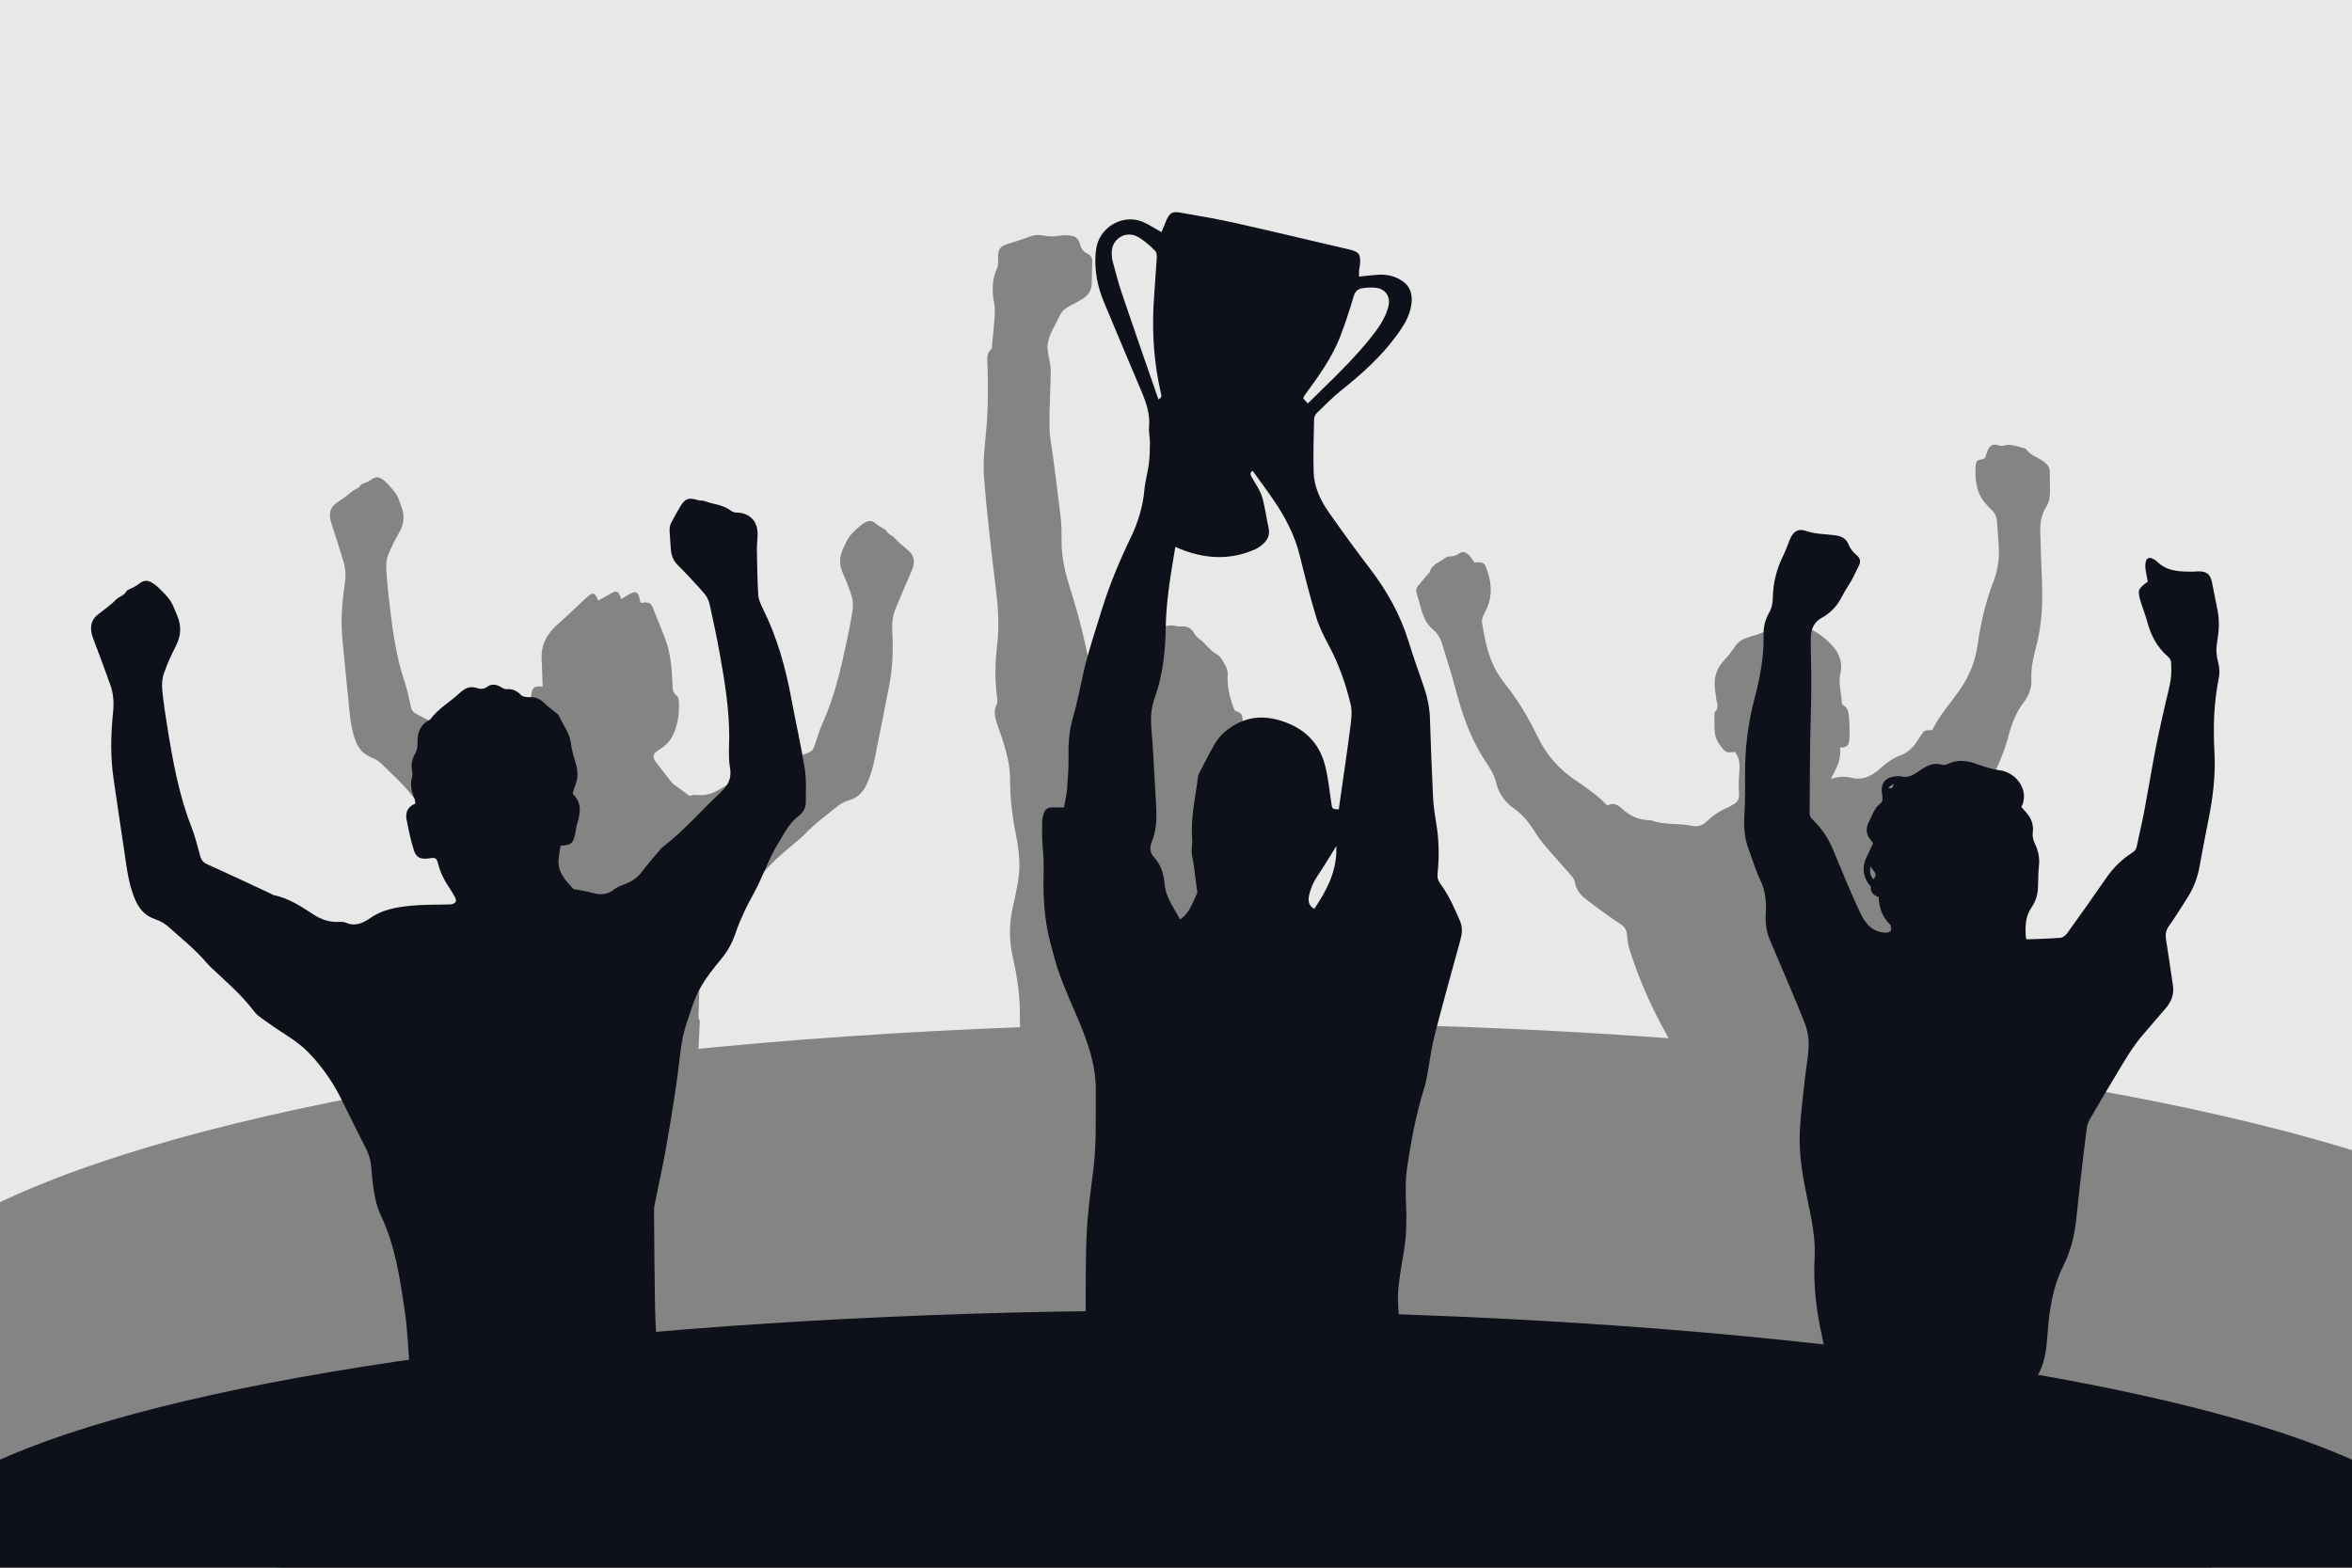 <?xml version="1.0" encoding="utf-8"?>
<!-- Generator: Adobe Illustrator 27.5.0, SVG Export Plug-In . SVG Version: 6.00 Build 0)  -->
<svg version="1.1" xmlns="http://www.w3.org/2000/svg" xmlns:xlink="http://www.w3.org/1999/xlink" x="0px" y="0px"
	 viewBox="0 0 750 500" style="enable-background:new 0 0 750 500;" xml:space="preserve">
<g id="BACKGROUND">
	<rect style="fill:#E8E8E8;" width="750" height="500"/>
</g>
<g id="OBJECTS">
	<g>
		<g>
			<defs>
				<rect id="SVGID_1_" width="750" height="500"/>
			</defs>
			<clipPath id="SVGID_00000135685399574687861980000003179684235547824792_">
				<use xlink:href="#SVGID_1_"  style="overflow:visible;"/>
			</clipPath>
			
				<ellipse style="clip-path:url(#SVGID_00000135685399574687861980000003179684235547824792_);fill:#848484;" cx="397" cy="427.507" rx="441" ry="101.238"/>
		</g>
		<path style="fill:#848484;" d="M470.153,179.379c2.986-0.156,3.188,0.003,4.118,2.685c1.603,4.624,1.559,9.102-0.896,13.478
			c-0.513,0.915-0.951,2.147-0.785,3.124c0.881,5.166,1.81,10.357,4.376,15.025c0.955,1.737,2.119,3.382,3.355,4.937
			c4.16,5.236,7.399,11.018,10.343,16.99c2.565,5.203,6.309,9.446,11.028,12.757c3.75,2.631,7.611,5.094,10.842,8.569
			c1.909-1.137,3.338-0.266,4.716,1.021c2.468,2.306,5.387,3.579,8.797,3.642c0.221,0.004,0.46-0.009,0.659,0.067
			c4.154,1.583,8.625,0.794,12.865,1.729c1.798,0.397,3.268-0.098,4.638-1.399c1.985-1.885,4.234-3.441,6.81-4.473
			c0.543-0.217,1.014-0.606,1.539-0.876c1.538-0.789,2.147-1.904,1.977-3.737c-0.204-2.191-0.08-4.432,0.106-6.634
			c0.192-2.265,0.122-4.411-1.367-6.453c-1.069-0.044-2.38,0.581-3.414-0.506c-1.452-1.526-2.7-3.253-2.986-5.325
			c-0.3-2.176-0.138-4.415-0.177-6.626c-0.001-0.073-0.011-0.182,0.03-0.215c1.73-1.389,0.588-3.089,0.491-4.664
			c-0.049-0.808-0.221-1.607-0.325-2.412c-0.481-3.729,0.384-6.979,3.108-9.737c1.339-1.355,2.391-2.999,3.533-4.542
			c1.022-1.381,2.43-2.082,4.025-2.569c1.828-0.558,3.674-1.103,5.422-1.861c1.48-0.642,2.932-0.972,4.511-0.677
			c1.186,0.221,2.204-0.073,3.019-0.961c0.934-1.018,1.991-1.045,3.23-0.612c4.269,1.492,8.056,3.794,10.94,7.252
			c1.933,2.318,2.912,5.269,2.204,8.293c-0.762,3.252,0.289,6.305,0.439,9.448c0.013,0.265,0.178,0.646,0.388,0.759
			c1.634,0.883,1.772,2.522,1.891,4.027c0.185,2.343,0.265,4.719,0.093,7.059c-0.146,1.982-0.85,2.42-2.993,2.524
			c0.57,3.57-1.097,6.572-2.864,9.903c1.332-0.266,2.283-0.57,3.247-0.616c1.023-0.049,2.097-0.001,3.081,0.262
			c3.818,1.019,6.776-0.557,9.462-2.992c1.987-1.801,4.109-3.308,6.67-4.261c1.959-0.729,3.483-2.201,4.712-3.912
			c0.517-0.719,0.962-1.489,1.458-2.224c1.171-1.735,1.211-1.75,3.448-1.765c0.12-0.081,0.294-0.137,0.35-0.251
			c2.267-4.615,5.739-8.397,8.64-12.573c2.931-4.22,4.913-8.912,5.652-14.031c1.005-6.964,2.482-13.799,5.057-20.367
			c1.453-3.707,1.995-7.554,1.742-11.516c-0.165-2.578-0.377-5.153-0.549-7.731c-0.097-1.464-0.591-2.719-1.704-3.722
			c-0.547-0.492-1.011-1.075-1.523-1.607c-3.299-3.423-3.834-7.691-3.618-12.142c0.094-1.944,0.331-2.065,2.369-2.568
			c0.208-0.051,0.402-0.156,0.653-0.255c0.276-0.824,0.496-1.683,0.846-2.485c0.692-1.585,1.748-2.154,3.382-1.596
			c0.85,0.29,1.492,0.207,2.295-0.035c0.663-0.199,1.455-0.121,2.16,0.003c1.156,0.205,2.292,0.533,3.427,0.839
			c0.347,0.094,0.794,0.196,0.979,0.451c1.452,2.004,3.887,2.591,5.737,4.024c1.149,0.89,1.849,1.797,1.82,3.291
			c-0.039,1.993,0.06,3.987,0.069,5.981c0.008,1.795-0.221,3.555-1.218,5.104c-1.502,2.333-1.951,4.933-1.886,7.625
			c0.132,5.463,0.312,10.926,0.539,16.386c0.293,7.045-0.089,14.021-1.927,20.863c-0.883,3.288-1.614,6.577-1.438,10.031
			c0.141,2.751-0.809,5.257-2.46,7.419c-2.429,3.181-3.804,6.81-4.821,10.61c-1.458,5.45-3.731,10.567-6.305,15.561
			c-0.55,1.067-0.945,2.011-0.662,3.326c0.385,1.788-0.335,3.54-1.287,5.032c-1.545,2.418-3.259,4.731-4.958,7.046
			c-1.265,1.724-2.625,3.377-3.933,5.07c-0.608,0.787-0.991,1.643-0.702,2.675c1.343,4.803,0.924,9.688,0.458,14.528
			c-0.565,5.873-1.226,11.753-2.245,17.56c-0.685,3.902-1.827,7.768-3.192,11.494c-1.754,4.787-2.414,9.71-2.85,14.725
			c-1.005,11.578-0.353,23.153-0.071,34.731c0.054,2.209,0.04,4.423-0.047,6.63c-0.078,1.986-1.056,3.027-2.992,3.565
			c-3.951,1.098-7.991,1.519-12.056,1.248c-5.617-0.374-11.209-0.019-16.816,0.132c-7.45,0.201-14.907,0.184-22.36,0.181
			c-6.789-0.002-13.578-0.106-20.367-0.177c-1.033-0.011-2.08,0.007-3.094-0.155c-1.134-0.181-1.578-0.767-1.28-1.874
			c0.272-1.013-0.088-1.855-0.211-2.786c-0.377-2.848-0.777-5.71-0.869-8.577c-0.213-6.641-0.073-13.297-0.423-19.928
			c-0.213-4.035-1.037-8.043-1.674-12.048c-0.135-0.846-0.574-1.676-1.004-2.439c-4.792-8.521-8.739-17.417-11.746-26.717
			c-0.539-1.667-0.855-3.447-0.98-5.196c-0.112-1.57-0.732-2.632-2.001-3.46c-1.544-1.008-3.071-2.045-4.564-3.126
			c-2.326-1.685-4.668-3.355-6.907-5.152c-1.703-1.367-2.879-3.115-3.231-5.376c-0.102-0.654-0.602-1.304-1.062-1.833
			c-2.999-3.454-6.085-6.834-9.04-10.324c-1.186-1.4-2.142-3.001-3.15-4.544c-1.631-2.498-3.54-4.745-5.983-6.468
			c-2.955-2.085-4.966-4.764-5.799-8.325c-0.74-3.165-2.738-5.712-4.404-8.395c-4.063-6.542-6.486-13.704-8.442-21.089
			c-1.322-4.989-2.897-9.911-4.399-14.852c-0.546-1.797-1.497-3.368-2.965-4.59c-1.958-1.631-2.975-3.809-3.626-6.211
			c-0.463-1.707-0.95-3.409-1.485-5.094c-0.295-0.929-0.206-1.762,0.394-2.504c1.019-1.26,2.073-2.492,3.121-3.728
			c0.19-0.223,0.565-0.379,0.616-0.617c0.543-2.542,2.971-3.072,4.652-4.386c0.445-0.348,1.051-0.686,1.583-0.687
			c1.212-0.003,2.222-0.274,3.239-0.998c0.992-0.707,2.033-0.417,2.995,0.528c0.365,0.359,0.653,0.799,0.963,1.212
			C469.599,178.572,469.844,178.939,470.153,179.379z"/>
		<path style="fill:#848484;" d="M349.95,220.428c0.017-0.509,0.102-0.989,0.039-1.449c-0.603-4.416,1.771-7.665,4.333-10.769
			c1.312-1.59,2.919-2.939,4.412-4.376c0.414-0.399,0.853-0.919,1.364-1.046c2.47-0.614,4.971-1.101,7.455-1.661
			c0.796-0.18,1.627-0.338,2.347-0.697c1.541-0.769,3.08-1.223,4.818-0.801c0.639,0.155,1.331,0.183,1.991,0.145
			c1.854-0.107,3.214,0.559,4.123,2.233c0.348,0.642,0.874,1.269,1.473,1.678c2.125,1.451,3.423,3.773,5.778,5.065
			c1.243,0.682,2.003,2.378,2.776,3.733c0.435,0.762,0.674,1.778,0.617,2.654c-0.26,4.004,0.76,7.745,2.224,11.488
			c0.651,0.336,1.689,0.552,2.123,1.183c0.458,0.666,0.363,1.726,0.469,2.619c0.541,4.566-1.094,8.71-2.536,12.885
			c-0.909,2.632-2.084,5.066-4.481,6.765c-0.576,0.408-0.898,1.389-1.029,2.16c-0.222,1.307-0.296,2.66-0.241,3.986
			c0.029,0.699,0.312,1.505,0.748,2.046c0.885,1.096,1.911,2.089,2.954,3.043c1.539,1.407,3.089,2.814,4.732,4.094
			c3.092,2.41,5.367,5.424,7.207,8.863c0.814,1.522,2.083,2.797,3.1,4.216c2.529,3.533,3.766,7.595,4.659,11.772
			c1.081,5.049,2.243,10.088,3.076,15.179c1.637,10.014,1.828,20.081,0.769,30.186c-0.231,2.199,0.201,4.46,0.162,6.689
			c-0.113,6.502-1.621,12.709-4.086,18.711c-1.575,3.835-4.58,6.348-7.916,8.451c-6.979,4.401-14.619,7.272-22.613,9.212
			c-2.753,0.668-5.574,1.076-8.299,1.838c-1.988,0.556-3.955,1.332-5.778,2.3c-3.683,1.954-7.213,4.197-10.903,6.135
			c-1.671,0.877-3.532,1.516-5.382,1.898c-2.707,0.559-5.073-0.321-6.296-2.924c-1.627-3.464-3.043-7.03-4.488-10.577
			c-2.391-5.867-4.78-11.736-7.073-17.642c-0.872-2.247-1.604-4.568-2.176-6.909c-1.446-5.918-2.908-11.839-4.082-17.814
			c-0.672-3.42-1.124-6.951-1.093-10.426c0.059-6.565-0.79-12.966-2.273-19.332c-1.309-5.616-1.146-11.24,0.224-16.849
			c0.574-2.349,0.999-4.736,1.432-7.117c0.945-5.188,0.315-10.301-0.719-15.409c-1.179-5.822-1.795-11.721-1.808-17.658
			c-0.01-4.254-1.151-8.247-2.372-12.238c-0.561-1.833-1.316-3.606-1.885-5.437c-0.599-1.927-1.027-3.855-0.009-5.845
			c0.308-0.602,0.247-1.473,0.146-2.191c-0.797-5.661-0.635-11.309,0.036-16.969c0.673-5.67,0.33-11.309-0.353-16.98
			c-1.455-12.096-2.928-24.201-3.86-36.343c-0.411-5.353,0.357-10.816,0.807-16.211c0.543-6.499,0.488-12.992,0.31-19.496
			c-0.049-1.795-0.438-3.665,1.177-5.145c0.333-0.305,0.248-1.096,0.305-1.668c0.263-2.653,0.57-5.304,0.737-7.964
			c0.103-1.647,0.227-3.357-0.085-4.955c-0.757-3.875-0.752-7.586,0.925-11.268c0.449-0.985,0.323-2.276,0.301-3.423
			c-0.048-2.497,0.656-3.496,2.977-4.216c2.46-0.763,4.908-1.573,7.33-2.448c1.299-0.469,2.522-0.558,3.904-0.305
			c1.836,0.336,3.696,0.442,5.616,0.053c1.403-0.284,3.007-0.15,4.387,0.254c0.771,0.226,1.612,1.3,1.815,2.14
			c0.382,1.575,0.969,2.715,2.537,3.382c1.075,0.456,1.51,1.488,1.473,2.689c-0.068,2.169-0.149,4.339-0.151,6.509
			c-0.002,2.305-1.024,4.024-2.93,5.201c-1.417,0.875-2.916,1.618-4.387,2.404c-1.365,0.729-2.37,1.716-3.035,3.182
			c-1.374,3.027-3.391,5.792-3.757,9.215c-0.092,0.864,0.082,1.767,0.208,2.641c0.259,1.799,0.825,3.592,0.81,5.384
			c-0.051,6.003-0.477,12.007-0.407,18.006c0.039,3.317,0.785,6.626,1.205,9.939c0.818,6.46,1.689,12.913,2.414,19.383
			c0.269,2.395,0.268,4.83,0.252,7.245c-0.034,5.166,1.188,10.09,2.726,14.959c3.123,9.885,5.659,19.905,7.024,30.198
			C348.416,218.937,348.374,220.124,349.95,220.428z"/>
		<path style="fill:#848484;" d="M289.815,175.715c-1.578-1.386-3.249-2.618-4.658-4.229c-0.704-0.805-2-1.066-2.557-2.237
			c-0.199-0.418-0.868-0.615-1.326-0.907c-0.574-0.367-1.21-0.661-1.716-1.104c-1.367-1.197-2.242-1.414-3.808-0.543
			c-0.875,0.487-1.673,1.153-2.411,1.841c-2.823,2.631-2.776,2.828-4.475,6.396c-1.326,2.785-1.258,5.36-0.002,8.12
			c1.098,2.415,2.075,4.91,2.806,7.456c0.392,1.365,0.359,2.942,0.153,4.371c-0.447,3.094-1.077,6.164-1.726,9.225
			c-1.902,8.967-3.906,17.901-7.704,26.325c-1.09,2.418-1.839,4.995-2.678,7.521c-0.341,1.027-0.834,1.675-1.925,2.103
			c-5.686,2.23-11.328,4.575-16.985,6.879c-0.362,0.148-0.713,0.366-1.089,0.429c-3.875,0.648-7.215,2.559-10.514,4.52
			c-2.093,1.244-4.264,1.908-6.705,1.694c-0.694-0.061-1.472-0.123-2.093,0.119c-0.173,0.067-0.342,0.118-0.511,0.165
			c-1.613-1.171-3.228-2.34-4.831-3.523c-0.547-0.404-1.01-0.945-1.436-1.484c-1.341-1.696-2.621-3.441-3.971-5.13
			c-1.847-2.311-1.748-3.189,0.764-4.762c1.678-1.051,3.1-2.349,3.984-4.115c1.701-3.396,2.252-7.05,2.097-10.81
			c-0.031-0.741-0.185-1.794-0.677-2.139c-1.482-1.039-1.356-2.471-1.405-3.924c-0.169-4.959-0.61-9.881-2.413-14.563
			c-1.246-3.236-2.569-6.443-3.875-9.656c-0.551-1.357-1.17-1.704-2.701-1.589c-0.359,0.027-0.715,0.095-1.079,0.146
			c-0.124-0.352-0.23-0.559-0.269-0.777c-0.528-2.924-1.346-3.303-3.813-1.776c-0.701,0.434-1.426,0.827-2.174,1.258
			c-0.988-2.702-1.411-2.837-3.735-1.476c-1.177,0.689-2.388,1.321-3.609,1.992c-1.076-2.608-1.656-2.747-3.539-1.104
			c-0.291,0.254-0.572,0.521-0.855,0.785c-2.825,2.634-5.584,5.342-8.49,7.885c-3.397,2.973-5.383,6.516-5.15,11.13
			c0.058,1.157,0.108,2.315,0.15,3.473c0.063,1.747,0.116,3.495,0.173,5.255c-2.814-0.144-3.323,0.241-3.654,2.791
			c-0.17,1.302-0.212,2.621-0.318,3.931c-0.149,1.835,0.355,3.531,1.168,5.136c1.639,3.234,3.322,6.447,4.953,9.603
			c-1.195,2.489-1.205,2.454-3.477,3.069c-0.882,0.239-1.705,0.686-2.564,1.014c-0.275,0.105-0.549,0.214-0.824,0.323
			c-0.55-0.193-1.202-0.216-1.799-0.223c-2.451-0.027-4.546-0.899-6.507-2.342c-3.091-2.274-6.228-4.502-10.021-5.527
			c-0.369-0.1-0.696-0.352-1.042-0.534c-5.404-2.847-10.789-5.732-16.23-8.508c-1.044-0.533-1.471-1.226-1.71-2.281
			c-0.588-2.596-1.081-5.233-1.929-7.747c-2.956-8.755-4.076-17.842-5.092-26.953c-0.347-3.109-0.673-6.227-0.815-9.349
			c-0.066-1.442,0.056-3.014,0.58-4.335c0.976-2.462,2.193-4.85,3.522-7.146c1.519-2.624,1.84-5.18,0.792-8.081
			c-1.342-3.716-1.276-3.909-3.828-6.803c-0.667-0.756-1.395-1.498-2.219-2.068c-1.474-1.02-2.366-0.89-3.843,0.168
			c-0.547,0.392-1.209,0.622-1.816,0.931c-0.484,0.246-1.169,0.377-1.408,0.773c-0.669,1.111-1.984,1.243-2.764,1.976
			c-1.56,1.466-3.343,2.528-5.049,3.753c-2.044,1.468-2.329,3.723-1.529,6.15c1.373,4.16,2.66,8.35,3.943,12.539
			c0.723,2.36,0.748,4.741,0.372,7.201c-0.889,5.82-1.315,11.676-0.727,17.568c0.591,5.924,1.102,11.857,1.742,17.776
			c0.512,4.736,0.646,9.516,2.288,14.106c0.939,2.626,2.351,4.497,4.937,5.578c1.205,0.504,2.451,1.16,3.368,2.062
			c3.399,3.343,6.998,6.503,9.914,10.314c0.427,0.558,0.922,1.067,1.411,1.574c3.585,3.716,7.334,7.267,10.272,11.583
			c0.975,1.433,2.582,2.459,3.975,3.579c3.229,2.596,6.928,4.755,9.65,7.795c1.124,1.256,2.181,2.581,3.173,3.96
			c-1.031,4.567-2.209,9.109-3.453,13.639c-0.989,8.876-1.547,17.817-3.985,26.355c-0.591,3.849-1.176,7.699-1.634,11.564
			c-0.417,3.521-0.389,7.093-0.615,10.639c-0.201,3.158-0.492,6.31-0.711,9.467c-0.18,2.604-0.349,5.209-0.458,7.816
			c-0.165,3.932-0.415,7.868-0.363,11.798c0.044,3.344,1.851,5.118,5.182,5.385c1.993,0.16,4.015-0.048,6.011,0.092
			c4.934,0.347,9.857,0.834,14.79,1.19c1.918,0.139,3.861,0.21,5.775,0.07c2.353-0.172,4.285-1.198,5.419-3.433
			c0.442-0.87,1.024-1.669,1.661-2.69c0.314,0.883,0.567,1.51,0.76,2.155c0.82,2.741,2.789,4.064,5.51,4.149
			c4.472,0.14,8.935,0.904,13.427,0.199c2.438-0.383,4.979-0.349,7.328-1.015c4.228-1.199,5.608-1.774,6.378-6.288
			c0.543-3.183,0.831-6.43,0.961-9.66c0.17-4.245-0.029-8.504,0.111-12.751c0.227-6.947,0.595-13.89,0.912-20.834
			c0.07-1.522,0.144-3.047,0.221-4.61c-0.284-0.431-0.46-0.962-0.431-1.618c0.438-9.671,0.311-19.34,0.078-29.01
			c1.825-2.467,3.877-4.749,6.111-6.798c3.007-2.759,6.899-4.546,10.367-6.813c1.495-0.978,3.195-1.842,4.306-3.173
			c3.346-4.008,7.425-7.176,11.356-10.523c0.537-0.457,1.079-0.915,1.559-1.428c3.275-3.507,7.166-6.3,10.876-9.295
			c1.001-0.808,2.305-1.339,3.554-1.722c2.679-0.823,4.267-2.548,5.459-5.069c2.083-4.407,2.685-9.151,3.657-13.815
			c1.215-5.828,2.305-11.682,3.472-17.52c1.161-5.806,1.311-11.676,0.995-17.555c-0.133-2.485,0.124-4.852,1.074-7.13
			c1.687-4.044,3.378-8.087,5.151-12.093C291.769,179.648,291.706,177.376,289.815,175.715z"/>
	</g>
	<g>
		<g>
			<defs>
				<rect id="SVGID_00000054251040914697693000000003923988927885799841_" width="750" height="500"/>
			</defs>
			<clipPath id="SVGID_00000156586457875244361460000010515914868540237474_">
				<use xlink:href="#SVGID_00000054251040914697693000000003923988927885799841_"  style="overflow:visible;"/>
			</clipPath>
			
				<ellipse style="clip-path:url(#SVGID_00000156586457875244361460000010515914868540237474_);fill:#0E1119;" cx="375" cy="496.475" rx="408" ry="78.475"/>
		</g>
		<path style="fill:#0E1119;" d="M213.947,446.491c-4.613,2.378-9.074,2.972-13.625,3.299c-5.85,0.42-11.68,1.185-17.535,1.432
			c-9.062,0.382-18.173,1.179-27.083-1.511c-6.5-1.963-13.062-3.044-19.893-1.767c-1.892,0.354-3.936-0.108-6.309-0.214
			c0.234-1.555,0.261-2.868,0.648-4.063c0.752-2.319,0.751-4.638,0.54-7.019c-0.542-6.129-0.694-12.313-1.597-18.386
			c-1.542-10.373-3.002-20.776-7.575-30.461c-2.317-4.909-2.666-10.421-3.165-15.794c-0.197-2.119-0.77-4.023-1.757-5.921
			c-2.794-5.372-5.386-10.849-8.125-16.25c-2.717-5.358-6.268-10.258-10.42-14.461c-3.467-3.51-8.062-5.898-12.114-8.841
			c-1.748-1.269-3.749-2.414-5.011-4.086c-3.804-5.038-8.541-9.104-13.09-13.379c-0.621-0.583-1.249-1.169-1.798-1.817
			c-3.747-4.429-8.28-8.032-12.582-11.868c-1.161-1.035-2.704-1.753-4.189-2.29c-3.186-1.153-5.002-3.329-6.292-6.444
			c-2.255-5.445-2.7-11.209-3.598-16.898c-1.123-7.109-2.092-14.243-3.156-21.362c-1.058-7.08-0.891-14.176-0.162-21.257
			c0.308-2.993,0.137-5.867-0.875-8.674c-1.798-4.983-3.6-9.965-5.504-14.908c-1.111-2.883-0.9-5.623,1.482-7.516
			c1.988-1.58,4.078-2.968,5.875-4.831c0.898-0.931,2.478-1.169,3.22-2.55c0.265-0.493,1.085-0.691,1.655-1.017
			c0.715-0.409,1.501-0.726,2.138-1.232c1.721-1.365,2.791-1.574,4.631-0.43c1.028,0.64,1.952,1.492,2.802,2.366
			c3.253,3.344,3.185,3.58,5.025,7.988c1.437,3.441,1.201,6.546-0.478,9.805c-1.469,2.851-2.797,5.806-3.83,8.837
			c-0.554,1.626-0.608,3.532-0.443,5.269c0.357,3.762,0.935,7.507,1.538,11.241c1.766,10.941,3.657,21.847,7.744,32.245
			c1.173,2.985,1.925,6.14,2.788,9.24c0.351,1.26,0.908,2.072,2.2,2.653c6.734,3.029,13.408,6.195,20.102,9.312
			c0.429,0.2,0.839,0.484,1.29,0.583c4.641,1.013,8.561,3.517,12.428,6.08c2.454,1.626,5.036,2.556,7.997,2.443
			c0.841-0.032,1.785-0.061,2.521,0.268c2.953,1.319,5.572-0.016,7.706-1.495c4.035-2.797,8.552-3.509,13.154-3.949
			c3.851-0.369,7.747-0.273,11.623-0.386c0.378-0.011,0.764,0.002,1.132-0.071c1.366-0.272,1.766-1.023,1.112-2.235
			c-0.627-1.164-1.321-2.298-2.058-3.396c-1.491-2.219-2.633-4.568-3.302-7.183c-0.526-2.057-0.845-2.136-3.041-1.811
			c-2.471,0.366-3.944-0.197-4.699-2.559c-1.031-3.225-1.719-6.574-2.355-9.907c-0.434-2.276,0.465-4.091,2.844-5.022
			c-0.132-0.652-0.151-1.227-0.365-1.717c-0.933-2.138-1.385-4.294-0.752-6.624c0.192-0.707,0.175-1.531,0.029-2.257
			c-0.398-1.974,0.041-3.67,1.049-5.415c0.572-0.991,0.729-2.352,0.699-3.536c-0.08-3.112,0.872-5.574,3.727-7.095
			c0.165-0.088,0.342-0.198,0.449-0.344c2.429-3.324,6.072-5.284,8.995-8.043c1.718-1.622,3.451-2.639,5.828-1.804
			c1.163,0.409,2.24,0.307,3.229-0.406c1.435-1.034,2.824-0.796,4.252,0.018c0.568,0.324,1.227,0.78,1.81,0.734
			c1.957-0.154,3.397,0.489,4.771,1.921c0.579,0.603,1.936,0.631,2.936,0.62c1.852-0.02,3.252,0.687,4.524,1.977
			c0.986,1,2.168,1.804,3.245,2.717c0.503,0.426,1.16,0.815,1.41,1.372c1.305,2.909,3.375,5.467,3.766,8.808
			c0.229,1.956,0.79,3.893,1.387,5.781c0.831,2.628,0.994,5.181-0.125,7.76c-0.299,0.689-0.449,1.442-0.745,2.424
			c2.943,2.694,2.575,6.067,1.436,9.57c-0.261,0.802-0.335,1.666-0.482,2.504c-0.652,3.689-1.301,4.291-4.813,4.486
			c-0.24,1.878-0.73,3.76-0.636,5.613c0.072,1.42,0.655,2.944,1.419,4.166c0.993,1.588,2.391,2.923,3.34,4.043
			c2.161,0.416,4.015,0.647,5.794,1.146c2.604,0.73,4.948,0.789,7.227-1.056c1.14-0.923,2.676-1.38,4.069-1.962
			c1.879-0.784,3.42-1.92,4.67-3.564c1.718-2.259,3.586-4.403,5.404-6.585c0.422-0.507,0.845-1.041,1.362-1.438
			c6.713-5.157,12.216-11.585,18.358-17.337c2.515-2.355,3.651-4.537,3.026-8.056c-0.556-3.131-0.241-6.423-0.237-9.645
			c0.012-8.851-1.396-17.544-2.949-26.212c-0.967-5.396-2.109-10.763-3.289-16.118c-0.254-1.154-0.822-2.354-1.574-3.261
			c-1.867-2.254-3.913-4.361-5.909-6.507c-0.967-1.039-2.001-2.016-2.972-3.052c-1.291-1.377-1.821-3.061-1.931-4.919
			c-0.117-1.976-0.337-3.948-0.4-5.926c-0.023-0.725,0.131-1.532,0.454-2.177c0.883-1.766,1.868-3.483,2.869-5.187
			c1.614-2.749,2.728-3.123,5.829-2.168c0.61,0.188,1.344,0.011,1.928,0.239c2.8,1.095,5.981,1.136,8.478,3.098
			c0.465,0.365,1.169,0.592,1.765,0.597c3.93,0.038,6.617,2.483,6.747,6.394c0.059,1.792-0.25,3.594-0.221,5.388
			c0.076,4.82,0.143,9.644,0.436,14.453c0.089,1.456,0.745,2.948,1.413,4.287c4.568,9.15,7.292,18.867,9.145,28.877
			c1.379,7.448,3.081,14.842,4.276,22.317c0.561,3.51,0.338,7.157,0.331,10.742c-0.004,1.796-0.947,3.327-2.346,4.382
			c-3.143,2.371-4.708,5.809-6.682,9.042c-2.979,4.88-4.715,10.32-7.422,15.306c-1.128,2.078-2.273,4.154-3.261,6.299
			c-1.026,2.228-1.986,4.501-2.767,6.824c-1.009,3.005-2.482,5.65-4.526,8.112c-2.533,3.051-5.044,6.22-6.919,9.687
			c-1.777,3.286-2.777,7.004-4.019,10.566c-1.951,5.594-2.198,11.49-3.01,17.293c-1.087,7.77-2.356,15.517-3.727,23.242
			c-1.058,5.962-2.409,11.871-3.59,17.811c-0.164,0.827-0.141,1.699-0.133,2.55c0.079,9.094,0.125,18.189,0.28,27.281
			c0.079,4.639,0.199,9.289,0.617,13.906c0.219,2.417,1.119,4.773,1.714,7.156C212.086,439.049,213.002,442.709,213.947,446.491z"/>
		<path style="fill:#0E1119;" d="M684.881,185.49c-0.276-1.513-0.588-2.869-0.747-4.244c-0.087-0.757-0.041-1.58,0.171-2.308
			c0.254-0.874,1-1.21,1.873-0.857c0.557,0.225,1.139,0.521,1.554,0.939c3.278,3.301,7.466,3.316,11.669,3.298
			c0.522-0.002,1.044-0.084,1.567-0.09c2.68-0.031,3.839,0.869,4.382,3.486c0.62,2.985,1.185,5.981,1.781,8.97
			c0.676,3.391,0.439,6.775-0.147,10.139c-0.382,2.19-0.262,4.274,0.332,6.445c0.422,1.54,0.548,3.322,0.23,4.878
			c-1.603,7.839-1.845,15.719-1.408,23.681c0.399,7.26-0.461,14.446-1.894,21.569c-0.996,4.952-1.957,9.913-2.839,14.887
			c-0.649,3.663-1.952,7.042-3.956,10.159c-1.933,3.007-3.806,6.058-5.867,8.976c-0.944,1.337-1.145,2.604-0.895,4.157
			c0.789,4.901,1.469,9.818,2.208,14.727c0.434,2.884-0.524,5.274-2.418,7.416c-2.363,2.672-4.623,5.436-6.975,8.119
			c-3.587,4.091-6.226,8.812-9.012,13.435c-2.744,4.552-5.452,9.127-8.107,13.731c-0.498,0.863-0.838,1.89-0.967,2.879
			c-0.687,5.265-1.298,10.54-1.905,15.815c-0.508,4.412-1.002,8.826-1.453,13.245c-0.527,5.162-1.777,10.1-4.109,14.768
			c-3.376,6.757-4.467,14.071-5.019,21.499c-0.323,4.353-0.667,8.672-2.727,12.68c-1.798,3.498-4.74,5.98-7.274,8.84
			c-3.541,3.996-8.288,5.359-13.229,6.103c-5.684,0.856-11.434,1.263-17.133,2.025c-6.303,0.843-12.602,1.758-18.863,2.863
			c-2.797,0.494-5.498,1.528-8.134,2.286c-1.663-0.938-1.856-2.425-1.923-3.921c-0.136-3.043-0.227-6.089-0.304-9.135
			c-0.176-6.985-0.826-13.927-2.349-20.746c-1.853-8.295-2.801-16.645-2.355-25.149c0.309-5.891-0.836-11.644-2.046-17.35
			c-1.65-7.777-3.118-15.574-2.644-23.553c0.325-5.476,1.043-10.929,1.631-16.387c0.373-3.465,1.073-6.914,1.163-10.382
			c0.059-2.284-0.338-4.734-1.171-6.858c-2.864-7.296-6.01-14.482-9.052-21.708c-0.71-1.686-1.437-3.365-2.15-5.05
			c-1.108-2.619-1.494-5.372-1.314-8.182c0.237-3.699-0.03-7.228-1.659-10.696c-1.55-3.3-2.623-6.825-3.885-10.259
			c-1.319-3.587-1.482-7.273-1.243-11.072c0.268-4.258,0.202-8.54,0.191-12.811c-0.021-8.064,0.915-15.984,2.978-23.799
			c1.76-6.664,3.096-13.419,2.923-20.381c-0.064-2.562,0.483-4.947,1.823-7.239c0.753-1.288,1.102-2.982,1.12-4.499
			c0.057-4.81,1.182-9.299,3.307-13.592c0.809-1.635,1.416-3.371,2.09-5.07c1.057-2.661,2.669-3.723,5.293-2.808
			c3.038,1.059,6.183,0.933,9.269,1.38c1.897,0.275,3.366,0.957,4.11,2.739c0.587,1.405,1.391,2.583,2.595,3.523
			c1.179,0.92,1.502,2.061,0.763,3.46c-0.771,1.459-1.414,2.987-2.213,4.43c-0.971,1.751-2.169,3.385-3.052,5.176
			c-1.478,2.999-3.596,5.362-6.508,6.945c-2.727,1.482-3.559,3.928-3.564,6.729c-0.009,5.057,0.225,10.114,0.197,15.17
			c-0.032,5.748-0.271,11.495-0.36,17.243c-0.086,5.49-0.096,10.98-0.137,16.47c-0.016,2.085,0.014,4.171-0.056,6.254
			c-0.034,1.011,0.145,1.76,0.955,2.523c2.887,2.719,5.014,5.972,6.547,9.652c2.848,6.834,5.619,13.71,8.786,20.396
			c1.538,3.248,4.008,5.98,8.146,6.02c0.512,0.005,1.256-0.282,1.479-0.671c0.233-0.407-0.014-1.103-0.094-1.666
			c-0.021-0.149-0.19-0.289-0.312-0.411c-2.349-2.339-3.362-5.241-3.477-8.588c-1.498-0.57-2.635-1.392-2.5-3.214
			c0.024-0.322-0.503-0.672-0.744-1.029c-1.869-2.772-2.064-5.65-0.564-8.65c0.696-1.393,1.341-2.812,2.005-4.21
			c-0.261-0.429-0.391-0.759-0.617-0.998c-1.665-1.765-1.766-3.834-0.739-5.816c1.066-2.055,1.67-4.419,3.672-5.942
			c0.828-0.63,0.803-1.603,0.617-2.634c-0.709-3.94,0.965-5.939,4.969-6.074c0.262-0.009,0.548-0.089,0.781-0.012
			c2.711,0.901,4.721-0.774,6.646-2.081c2.16-1.466,4.226-2.323,6.826-1.541c0.501,0.151,1.203-0.025,1.704-0.27
			c3.246-1.587,6.391-1.031,9.617,0.148c2.178,0.796,4.442,1.53,6.728,1.822c5.818,0.742,9.701,6.698,7.107,11.752
			c0.414,0.473,0.847,0.996,1.309,1.492c1.757,1.882,2.669,4.029,2.32,6.667c-0.172,1.3,0.173,2.49,0.762,3.74
			c0.999,2.122,1.497,4.398,1.202,6.854c-0.3,2.497-0.164,5.043-0.348,7.558c-0.155,2.109-0.844,4.047-2.082,5.827
			c-1.659,2.386-2.123,5.551-1.687,9.782c0.134,0.1,0.272,0.291,0.403,0.286c3.544-0.132,7.095-0.192,10.623-0.501
			c0.79-0.069,1.703-0.88,2.217-1.596c4.174-5.802,8.305-11.636,12.367-17.517c2.215-3.206,4.914-5.876,8.182-7.964
			c0.782-0.5,1.303-0.996,1.497-1.963c0.737-3.671,1.651-7.307,2.347-10.985c1.295-6.845,2.416-13.723,3.739-20.563
			c0.926-4.786,2.059-9.533,3.113-14.294c0.547-2.468,1.265-4.908,1.639-7.401c0.279-1.859,0.218-3.787,0.124-5.676
			c-0.029-0.596-0.533-1.301-1.022-1.722c-3.507-3.024-5.482-6.902-6.635-11.312c-0.528-2.018-1.358-3.954-1.952-5.957
			C681.533,188.205,681.664,187.873,684.881,185.49z M596.454,276.37c-0.3,1.862-0.088,3.008,0.958,4.025
			C599.025,278.691,597.374,277.932,596.454,276.37z M602.07,251.289c1.175,0.365,1.745-0.062,1.662-1.346
			C603.178,250.392,602.624,250.84,602.07,251.289z"/>
		<path style="fill:#0E1119;" d="M465.556,293.729c-1.764-4.095-3.546-8.184-6.213-11.787c-0.771-1.042-1.08-2.003-0.942-3.298
			c0.577-5.396,0.47-10.78-0.432-16.151c-0.454-2.701-0.858-5.431-0.994-8.162c-0.415-8.388-0.725-16.782-1-25.175
			c-0.108-3.296-0.711-6.473-1.761-9.58c-1.675-4.954-3.489-9.865-5.015-14.865c-2.642-8.655-6.975-16.353-12.463-23.503
			c-4.435-5.778-8.701-11.692-12.895-17.649c-2.745-3.898-4.821-8.199-4.955-13.057c-0.153-5.565,0.026-11.14,0.141-16.71
			c0.014-0.683,0.349-1.533,0.831-2.003c2.575-2.514,5.104-5.108,7.909-7.349c6.451-5.156,12.581-10.616,17.476-17.312
			c2.175-2.975,4.239-6.094,4.795-9.843c0.466-3.144-0.171-5.991-3.135-7.844c-2.101-1.314-4.413-1.93-6.856-1.838
			c-2.199,0.082-4.39,0.397-6.679,0.619c0-0.589-0.041-1.253,0.011-1.909c0.055-0.682,0.245-1.353,0.297-2.034
			c0.245-3.18-0.328-3.975-3.336-4.679c-12.186-2.848-24.356-5.771-36.567-8.505c-5.766-1.291-11.605-2.26-17.427-3.29
			c-2.512-0.444-3.402,0.134-4.404,2.45c-0.54,1.25-1.045,2.516-1.574,3.794c-2.206-1.224-4.062-2.504-6.101-3.336
			c-5.076-2.072-11.04,0.341-13.58,5.188c-1.034,1.973-1.32,4.056-1.397,6.199c-0.175,4.879,0.81,9.574,2.657,14.052
			c3.953,9.582,8.031,19.114,12.043,28.671c1.533,3.652,2.814,7.338,2.414,11.435c-0.156,1.598,0.301,3.245,0.29,4.869
			c-0.016,2.294-0.07,4.605-0.358,6.876c-0.344,2.718-1.163,5.383-1.402,8.104c-0.472,5.383-2.007,10.424-4.325,15.255
			c-3.64,7.587-6.902,15.326-9.36,23.382c-1.975,6.473-4.194,12.896-5.694,19.48c-1.121,4.922-2.023,9.883-3.446,14.748
			c-1.182,4.04-1.483,8.233-1.388,12.477c0.078,3.495-0.208,7.007-0.487,10.499c-0.148,1.842-0.627,3.657-0.971,5.567
			c-1.395,0-2.496,0.025-3.596-0.006c-1.484-0.043-2.478,0.588-2.871,2.037c-0.201,0.74-0.433,1.499-0.453,2.255
			c-0.057,2.056-0.068,4.117,0.013,6.172c0.114,2.91,0.542,5.822,0.457,8.721c-0.237,8.092,0.015,16.125,2.119,23.994
			c0.95,3.555,1.844,7.146,3.126,10.585c1.793,4.812,3.921,9.499,5.912,14.237c3.033,7.217,5.559,14.529,5.456,22.533
			c-0.108,8.397,0.295,16.794-0.799,25.174c-0.932,7.138-1.889,14.307-2.162,21.489c-0.404,10.623-0.191,21.27-0.28,31.906
			c-0.049,5.826-0.159,11.652-0.282,17.477c-0.041,1.945,1.34,3.824,3.421,4.22c1.081,0.206,2.219,0.176,3.329,0.155
			c5.656-0.108,11.312-0.279,16.968-0.367c7.198-0.113,14.398-0.171,21.597-0.25c3.856-0.043,7.711-0.112,11.567-0.114
			c6.088-0.003,12.198-0.281,18.257,0.14c8.525,0.593,16.921,0.029,25.292-1.474c1.583-0.284,2.42-1.137,2.391-2.54
			c-0.043-2.054-0.05-4.122-0.298-6.156c-0.631-5.178-1.484-10.33-2.059-15.513c-0.377-3.399-0.772-6.859-0.532-10.248
			c0.321-4.521,1.221-9.003,1.929-13.493c0.711-4.51,0.811-9.02,0.617-13.586c-0.181-4.269-0.271-8.626,0.37-12.827
			c1.264-8.288,2.773-16.556,5.284-24.594c0.408-1.307,0.724-2.65,0.977-3.996c0.822-4.382,1.339-8.838,2.438-13.148
			c2.604-10.215,5.464-20.365,8.246-30.534C466.257,297.722,466.426,295.747,465.556,293.729z M415.888,126.27
			c4.393-6.021,8.831-12.033,11.522-19.06c1.589-4.149,2.988-8.381,4.226-12.647c0.493-1.697,1.428-2.461,2.969-2.662
			c1.267-0.165,2.573-0.251,3.842-0.143c3.39,0.29,5.125,2.862,4.238,6.157c-0.98,3.638-3.096,6.669-5.387,9.548
			c-4.801,6.034-10.265,11.461-15.791,16.823c-1.461,1.418-2.907,2.852-4.48,4.397c-0.574-0.637-1.008-1.118-1.42-1.575
			C415.727,126.739,415.748,126.461,415.888,126.27z M357.736,93.573c-1.178-3.478-2.047-7.061-3.039-10.602
			c-0.114-0.408-0.107-0.85-0.152-1.276c-0.267-2.511,0.496-4.712,2.614-6.05c2.038-1.287,4.373-1.025,6.338,0.273
			c1.772,1.17,3.394,2.612,4.894,4.122c0.476,0.479,0.514,1.57,0.467,2.364c-0.309,5.218-0.791,10.428-1.038,15.649
			c-0.431,9.109,0.271,18.137,2.303,27.045c0.345,1.51,0.334,1.513-0.709,2.347C365.487,116.081,361.554,104.846,357.736,93.573z
			 M419.094,289.894c-1.806-1.064-2.082-2.508-1.61-4.539c0.496-2.132,1.303-3.988,2.519-5.793c2.137-3.172,4.088-6.471,6.116-9.716
			C426.473,277.494,423.169,283.835,419.094,289.894z M430.554,232.202c-1.125,8.666-2.422,17.309-3.655,25.971
			c-2.177-0.146-2.102-0.157-2.411-2.32c-0.533-3.729-0.947-7.496-1.81-11.152c-1.857-7.866-6.854-12.659-14.657-14.961
			c-6.757-1.993-12.519-0.568-17.689,3.875c-1.208,1.038-2.236,2.388-3.041,3.773c-1.72,2.958-3.249,6.028-4.83,9.065
			c-0.233,0.448-0.407,0.96-0.469,1.46c-0.807,6.531-2.377,12.988-1.832,19.653c0.111,1.355-0.234,2.744-0.16,4.106
			c0.073,1.34,0.442,2.66,0.626,3.997c0.416,3.036,0.798,6.076,1.193,9.115c-1.543,2.888-2.287,6.293-5.528,8.449
			c-1.968-3.733-4.588-7.065-4.945-11.381c-0.263-3.175-1.103-6.004-3.335-8.414c-1.31-1.415-1.481-3.203-0.705-5.058
			c1.602-3.831,1.559-7.866,1.342-11.907c-0.271-5.047-0.559-10.094-0.865-15.139c-0.181-2.996-0.377-5.991-0.629-8.982
			c-0.277-3.285-0.119-6.533,1.01-9.641c2.642-7.277,3.435-14.813,3.559-22.496c0.123-7.647,1.296-15.199,2.551-22.73
			c0.154-0.922,0.316-1.843,0.528-3.072c0.976,0.41,1.801,0.797,2.653,1.109c7.626,2.795,15.227,3.038,22.759-0.324
			c0.85-0.379,1.663-0.919,2.367-1.529c1.578-1.369,2.439-3.018,1.95-5.235c-0.739-3.344-1.134-6.781-2.11-10.049
			c-0.62-2.079-2.017-3.929-3.083-5.872c-0.462-0.842-1.091-1.666,0.109-2.337c2.455,3.425,4.875,6.624,7.103,9.951
			c3.498,5.224,6.345,10.758,7.876,16.929c1.629,6.569,3.284,13.14,5.235,19.618c0.93,3.088,2.391,6.06,3.93,8.913
			c3.245,6.011,5.5,12.394,7.088,18.976C431.258,226.964,430.882,229.68,430.554,232.202z"/>
	</g>
</g>
</svg>
